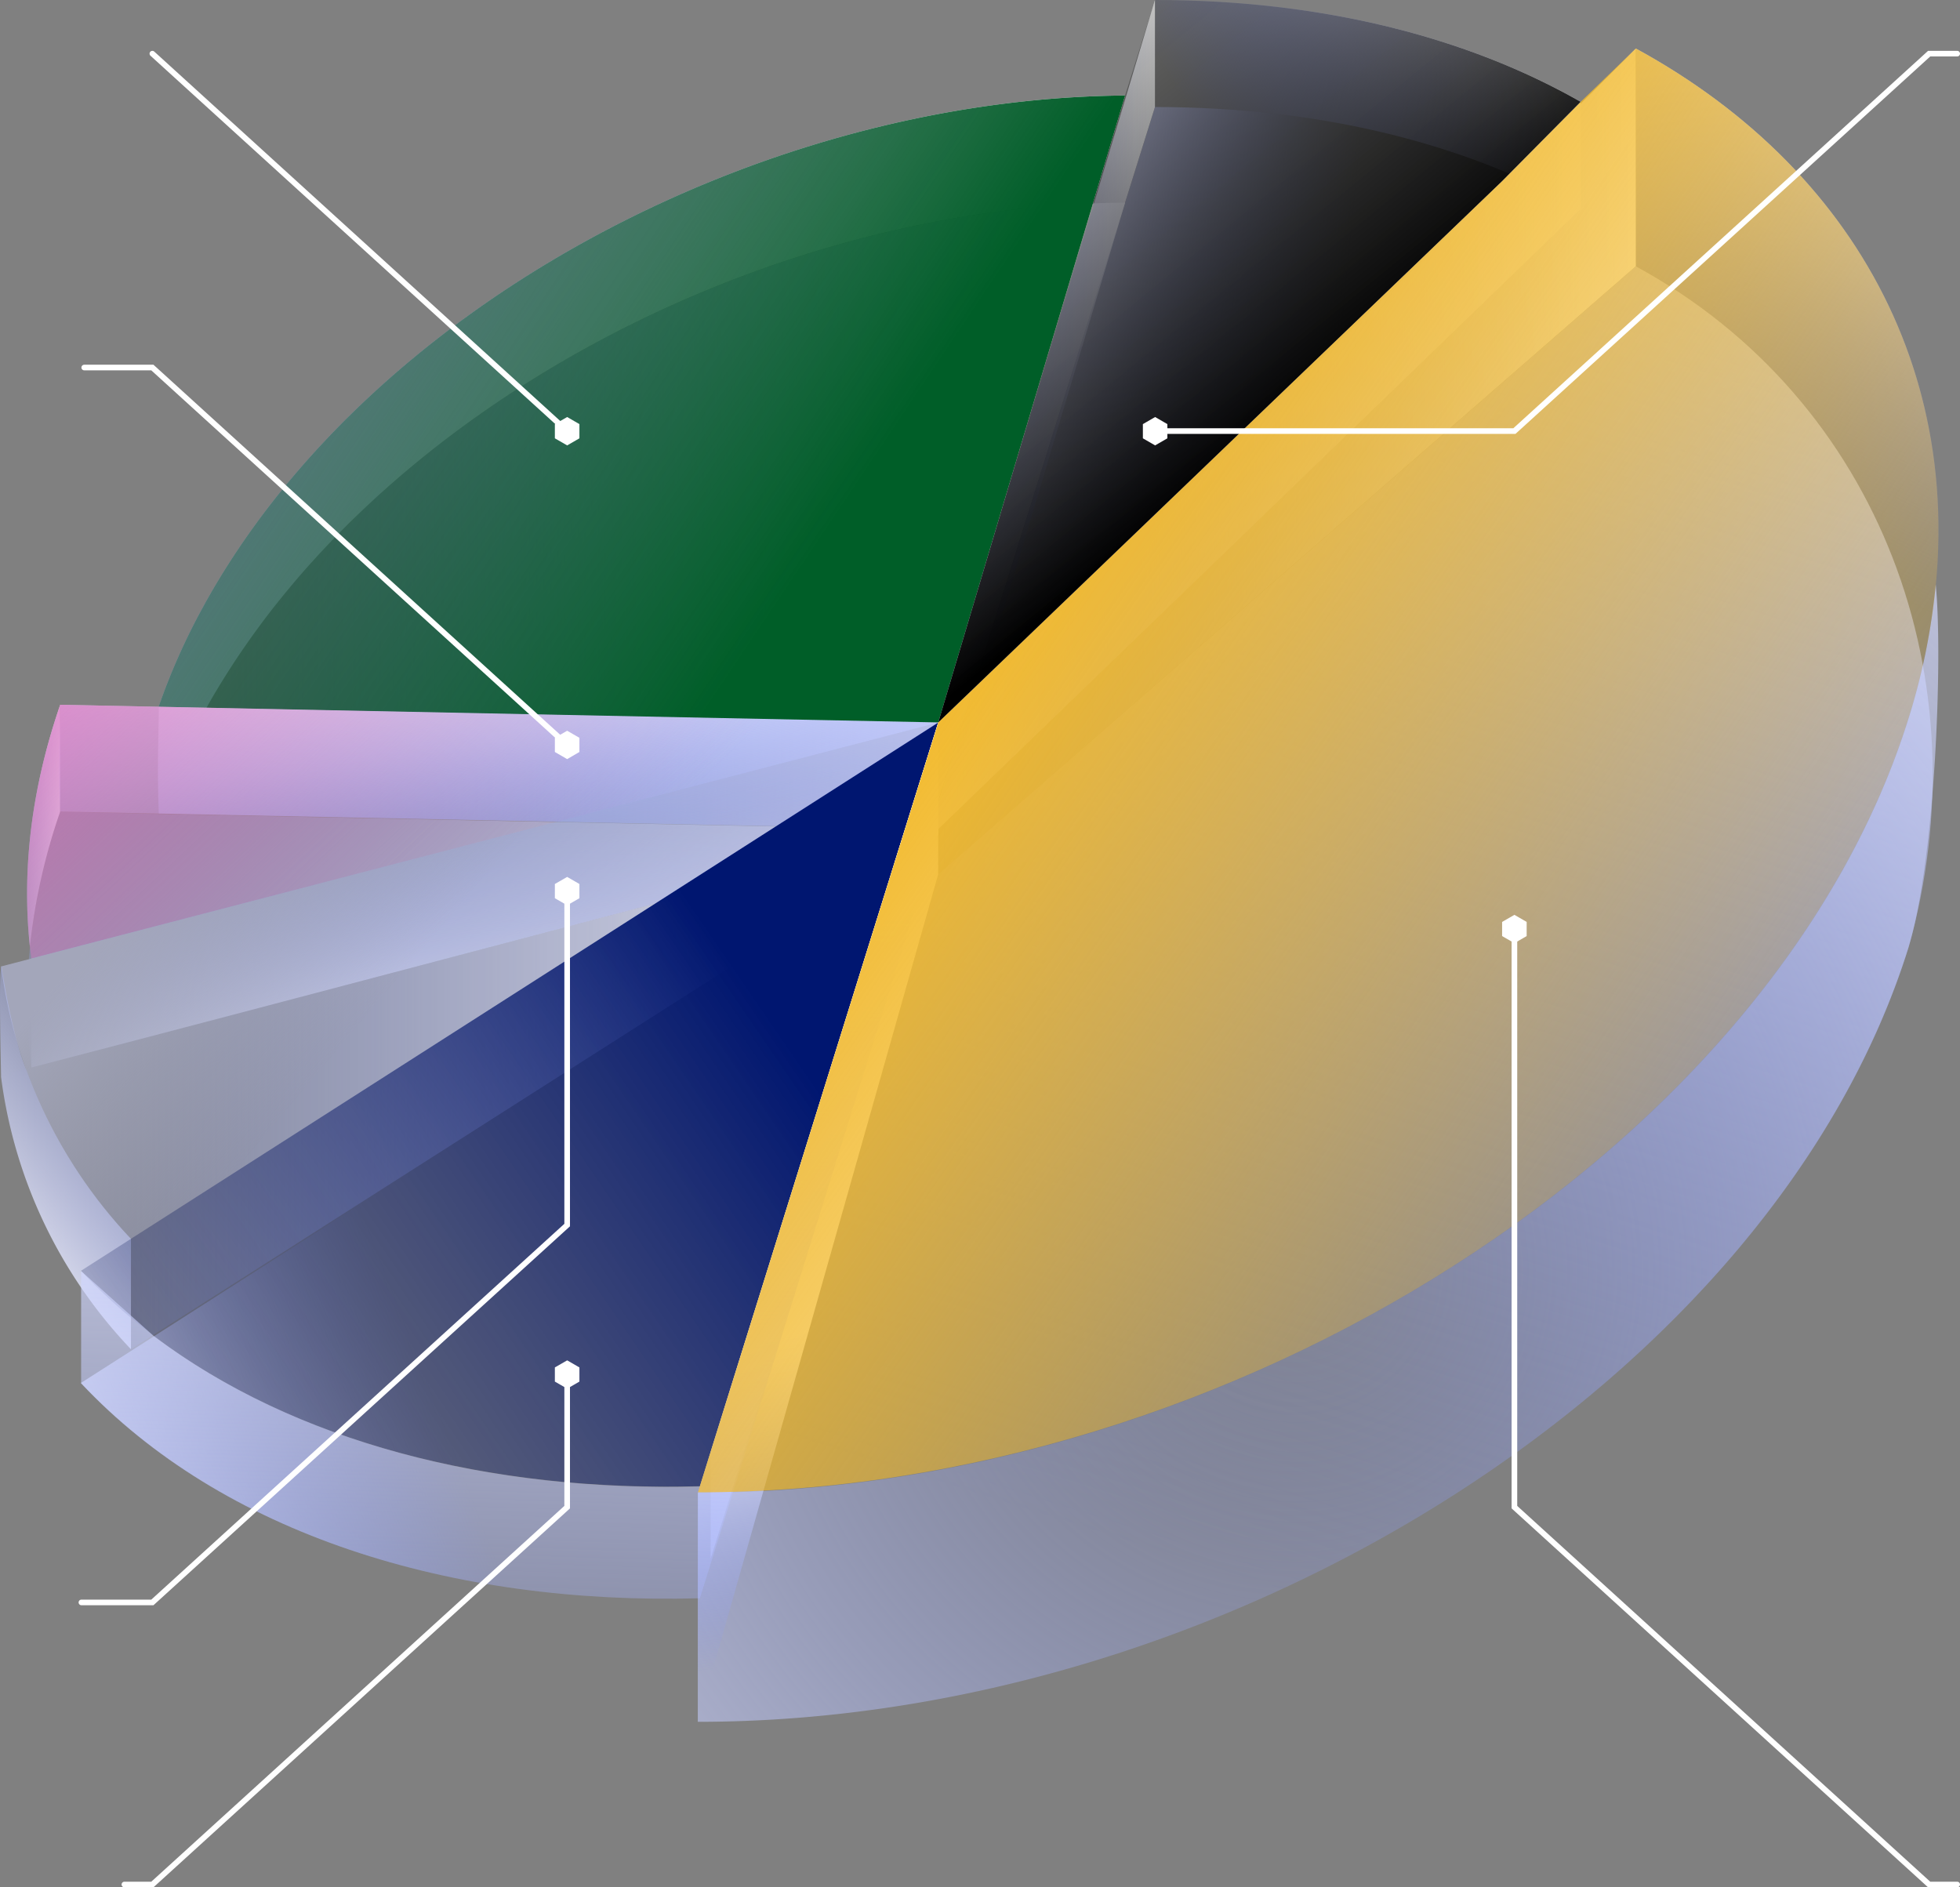 <svg xmlns="http://www.w3.org/2000/svg" xmlns:xlink="http://www.w3.org/1999/xlink" viewBox="0 0 348.86 335.94"><rect x="0" y="0" width="348.86" height="335.94" fill="#808080" stroke="none"/><defs><linearGradient id="Dégradé_sans_nom_926" x1="28.26" y1="91.84" x2="200.26" y2="91.84" gradientUnits="userSpaceOnUse"><stop offset="0" stop-color="#788cff" stop-opacity="0"/><stop offset="0.22" stop-color="#9baaff" stop-opacity="0.26"/><stop offset="0.5" stop-color="#c6ceff" stop-opacity="0.57"/><stop offset="0.74" stop-color="#e5e8ff" stop-opacity="0.8"/><stop offset="0.91" stop-color="#f8f9ff" stop-opacity="0.95"/><stop offset="1" stop-color="#fff"/></linearGradient><linearGradient id="Dégradé_sans_nom_926-2" x1="14.81" y1="4.66" x2="135.7" y2="85.8" xlink:href="#Dégradé_sans_nom_926"/><linearGradient id="Dégradé_sans_nom_926-3" x1="235.97" y1="87.9" x2="154.87" y2="79.79" xlink:href="#Dégradé_sans_nom_926"/><linearGradient id="Dégradé_sans_nom_926-4" x1="216.34" y1="27.88" x2="269.21" y2="-3.72" xlink:href="#Dégradé_sans_nom_926"/><linearGradient id="Dégradé_sans_nom_926-5" x1="166.76" y1="73.82" x2="205.57" y2="73.82" xlink:href="#Dégradé_sans_nom_926"/><linearGradient id="Dégradé_sans_nom_926-6" x1="24.45" y1="102.54" x2="135.33" y2="221.4" xlink:href="#Dégradé_sans_nom_926"/><linearGradient id="Dégradé_sans_nom_926-7" x1="-4.87" y1="147.45" x2="13.75" y2="146.78" xlink:href="#Dégradé_sans_nom_926"/><linearGradient id="Dégradé_sans_nom_926-8" x1="83.45" y1="136.67" x2="91.67" y2="202.11" xlink:href="#Dégradé_sans_nom_926"/><linearGradient id="Dégradé_sans_nom_926-9" x1="92.06" y1="159.9" x2="83.91" y2="100.69" xlink:href="#Dégradé_sans_nom_926"/><linearGradient id="Dégradé_sans_nom_926-10" x1="100.64" y1="158.6" x2="93" y2="103.14" xlink:href="#Dégradé_sans_nom_926"/><linearGradient id="Dégradé_sans_nom_926-11" x1="0.18" y1="193.87" x2="166.99" y2="193.87" xlink:href="#Dégradé_sans_nom_926"/><linearGradient id="Dégradé_sans_nom_926-12" x1="75.28" y1="243.59" x2="-4.14" y2="274.09" xlink:href="#Dégradé_sans_nom_926"/><linearGradient id="Dégradé_sans_nom_926-13" x1="130.8" y1="193.63" x2="186.82" y2="226.6" xlink:href="#Dégradé_sans_nom_926"/><linearGradient id="Dégradé_sans_nom_926-14" x1="216.42" y1="279.72" x2="323.31" y2="-60.64" xlink:href="#Dégradé_sans_nom_926"/><linearGradient id="Dégradé_sans_nom_926-15" x1="303.84" y1="89.57" x2="346.74" y2="2.7" xlink:href="#Dégradé_sans_nom_926"/><linearGradient id="Dégradé_sans_nom_58" x1="230.97" y1="19.33" x2="232.51" y2="-36.1" gradientUnits="userSpaceOnUse"><stop offset="0.29" stop-color="#f2ba2e" stop-opacity="0"/><stop offset="0.99" stop-color="#f2ba2e"/></linearGradient><linearGradient id="Dégradé_sans_nom_926-16" x1="166.99" y1="82.14" x2="291.17" y2="82.14" xlink:href="#Dégradé_sans_nom_926"/><linearGradient id="Dégradé_sans_nom_134" x1="-4.51" y1="-8.3" x2="153.97" y2="98.06" gradientUnits="userSpaceOnUse"><stop offset="0" stop-color="#003028" stop-opacity="0"/><stop offset="0.96" stop-color="#005e28"/></linearGradient><linearGradient id="Dégradé_sans_nom_926-18" x1="166.76" y1="82.88" x2="281.35" y2="82.88" xlink:href="#Dégradé_sans_nom_926"/><linearGradient id="Dégradé_sans_nom_44" x1="99.06" y1="163.25" x2="14.32" y2="72.84" gradientUnits="userSpaceOnUse"><stop offset="0" stop-color="#c382b7" stop-opacity="0"/><stop offset="1" stop-color="#e76dc7"/></linearGradient><linearGradient id="Dégradé_sans_nom_114" x1="90.19" y1="170.38" x2="42.97" y2="130.47" gradientUnits="userSpaceOnUse"><stop offset="0.2" stop-color="#a3a6ba" stop-opacity="0.24"/><stop offset="0.94" stop-color="#a3a6ba"/></linearGradient><linearGradient id="Dégradé_sans_nom_926-19" x1="37.99" y1="185.21" x2="-10.94" y2="224.21" xlink:href="#Dégradé_sans_nom_926"/><linearGradient id="Dégradé_sans_nom_129" x1="0.93" y1="292.34" x2="145.31" y2="193.42" gradientUnits="userSpaceOnUse"><stop offset="0" stop-color="#454a75" stop-opacity="0"/><stop offset="1" stop-color="#001670"/></linearGradient><radialGradient id="Dégradé_sans_nom_130" cx="230.69" cy="226.08" r="267.03" xlink:href="#Dégradé_sans_nom_926"/><linearGradient id="Dégradé_sans_nom_926-20" x1="155.12" y1="293.62" x2="147.94" y2="236.19" xlink:href="#Dégradé_sans_nom_926"/><linearGradient id="Dégradé_sans_nom_926-21" x1="85.6" y1="345.75" x2="91.98" y2="147.56" xlink:href="#Dégradé_sans_nom_926"/><linearGradient id="Dégradé_sans_nom_123" x1="384.08" y1="258.72" x2="171.88" y2="111.94" xlink:href="#Dégradé_sans_nom_58"/><linearGradient id="Dégradé_sans_nom_120" x1="163.35" y1="-0.71" x2="226.82" y2="76.58" gradientUnits="userSpaceOnUse"><stop offset="0.02" stop-color="#1d1d1b" stop-opacity="0"/><stop offset="1"/></linearGradient></defs><g id="Calque_2" data-name="Calque 2"><g id="TEXT_AND_INFOS" data-name="TEXT AND INFOS"><path d="M200.26,36.07C134.67,36.58,65.05,74,36,127.33a116.6,116.6,0,0,0-7.77,17.52l137.2,2.76Z" style="fill:url(#Dégradé_sans_nom_926)"/><path d="M194.54,36.21,200.26,17C134.67,17.53,65.05,54.92,36,108.28a116.16,116.16,0,0,0-7.77,17.52l8.53.17C65.38,74.89,131.22,38.75,194.54,36.21Z" style="fill:url(#Dégradé_sans_nom_926-2)"/><path d="M205.57,19.05l-5.31,17-34.8,111.54,1.53,0L267,51l14.34-13.86C261.18,25.67,235.37,19.05,205.57,19.05Z" style="fill:url(#Dégradé_sans_nom_926-3)"/><path d="M205.57,19.05c23.88,0,45.19,4.26,63.09,11.87l12.69-12.8C261.18,6.62,235.37,0,205.57,0Z" style="fill:url(#Dégradé_sans_nom_926-4)"/><path d="M205.57,19.05l-5.31,17L167,147.65s-.51-19.07,0-19.06L205.57,0Z" style="fill:url(#Dégradé_sans_nom_926-5)"/><path d="M167,147.66h0l-1.53,0-137.2-2.76L10.7,144.5c-5.44,15.85-7,31.43-5.1,45.53C50,178.47,109.74,162.56,167,147.66Z" style="fill:url(#Dégradé_sans_nom_926-6)"/><path d="M10.7,144.5v-19C5.53,140.51,3.88,155,5.32,168.52A108.18,108.18,0,0,1,10.7,144.5Z" style="fill:url(#Dégradé_sans_nom_926-7)"/><path d="M167,147.66h0c-.51,0,0-19.06,0-19.06l-161.42,42c0,.12,0,19.54,0,19.4C50,178.47,109.74,162.56,167,147.66Z" style="fill:url(#Dégradé_sans_nom_926-8)"/><path d="M10.7,125.45c0,4.5-.36,10.7,0,19L167,147.65V128.59C166.61,128.49,39.92,126.09,10.7,125.45Z" style="fill:url(#Dégradé_sans_nom_926-9)"/><path d="M28.26,125.8c0,4.5-.33,10.7,0,19,4.58.11,138.73,2.8,138.73,2.8V128.59C166.65,128.49,54.16,126.44,28.26,125.8Z" style="fill:url(#Dégradé_sans_nom_926-10)"/><path d="M167,147.65C107.65,163.1,46.32,179.43.28,191.41l-.1,0A86.56,86.56,0,0,0,23.39,240.1L167,148.56Z" style="fill:url(#Dégradé_sans_nom_926-11)"/><path d="M167,148.56h0L21.26,241.78l-6.85,4.38C39.59,273,80.1,285.73,124.57,284.49Z" style="fill:url(#Dégradé_sans_nom_926-12)"/><polyline points="166.98 147.66 166.98 147.66 166.98 147.66 166.99 128.59 126.49 258.37 126.49 277.43" style="fill:url(#Dégradé_sans_nom_926-13)"/><path d="M291.17,47.39,167,155.64v0h0L124.23,306.48c95.26,0,191.73-61.71,215.48-137.84C353,121.4,335,71.28,291.17,47.39Z" style="fill:url(#Dégradé_sans_nom_926-14)"/><path d="M291.17,47.39c28.21,15.38,45.73,41.64,51.08,71,10.68-46.88-10-87.35-51.08-109.75Z" style="fill:url(#Dégradé_sans_nom_926-15)"/><path d="M291.17,27.69l-9.82,9.48L267,51l-87.93,69.82L167,147.66l17.1-33.54s53.12-52,107.09-105.48C291.17,13.09,291.18,17.83,291.17,27.69Z" style="opacity:0.84;fill:url(#Dégradé_sans_nom_58)"/><path d="M167,128.59v27L291.17,47.39V8.64C225.07,75.05,167,128.59,167,128.59Z" style="fill:url(#Dégradé_sans_nom_926-16)"/><path d="M167,128.59v27L291.17,47.39V8.64C225.07,75.05,167,128.59,167,128.59Z" style="fill:url(#Dégradé_sans_nom_926-16)"/><path d="M200.26,17C134.67,17.53,65.05,54.92,36,108.28a116.16,116.16,0,0,0-7.77,17.52L167,128.59Z" style="fill:url(#Dégradé_sans_nom_134)"/><path d="M281.35,37.17,167,147.65s-.51-19.07,0-19.06L267.34,32.25l14-14.13Z" style="fill:url(#Dégradé_sans_nom_926-18)"/><path d="M167,128.61h0v0l-1.53,0L28.26,125.8l-17.56-.35c-5.44,15.85-7,31.08-5.13,45.18Z" style="fill:url(#Dégradé_sans_nom_44)"/><path d="M167,128.61.29,172l-.1,0A86.25,86.25,0,0,0,23.31,220.5Z" style="fill:url(#Dégradé_sans_nom_114)"/><path d="M23.31,220.5a87.27,87.27,0,0,1-18.6-30C2.42,184.79.86,176,.29,172c-.6.16-.07,19.7-.1,19.7a86.25,86.25,0,0,0,23.12,48.47Z" style="fill:url(#Dégradé_sans_nom_926-19)"/><path d="M167,128.61h0L21.26,221.82l-6.85,4.38C39.59,253,80.1,265.77,124.57,264.54Z" style="fill:url(#Dégradé_sans_nom_129)"/><path d="M339.71,127.87C316.46,202.41,223.49,263.12,130.2,265.62l-6,.09v40.77c95.26,0,191.73-61.71,215.48-137.84,4.67-15,6.18-51.11,4.86-64.62A115.92,115.92,0,0,1,339.71,127.87Z" style="fill:url(#Dégradé_sans_nom_130)"/><polygon points="166.99 128.59 124.23 265.71 124.23 306.48 166.99 155.64 166.99 128.59" style="fill:url(#Dégradé_sans_nom_926-20)"/><path d="M167,128.59l-42.42,136c-37.46,1-72.1-7.86-97.14-26.71l-13-11.63v20C39.59,273,80.1,285.73,124.57,284.49L167,148.56h0Z" style="fill:url(#Dégradé_sans_nom_926-21)"/><path d="M291.17,8.64l-9.82,9.48-14,14.13L167,128.59v0h0L126.49,258.37l-2.26,7.26c95.26,0,191.73-61.71,215.48-137.84C355.57,77,335,32.53,291.17,8.64Z" style="fill:url(#Dégradé_sans_nom_123)"/><path d="M205.57,0l-5.31,17L167,128.59,267.34,32.25l14-14.13C261.18,6.62,235.37,0,205.57,0Z" style="fill:url(#Dégradé_sans_nom_120)"/><line x1="27.12" y1="9.55" x2="100.95" y2="76.73" style="fill:none;stroke:#fff;stroke-linecap:round;stroke-miterlimit:10"/><polyline points="100.95 158.62 100.95 218.06 27.12 285.23 14.49 285.23" style="fill:none;stroke:#fff;stroke-linecap:round;stroke-miterlimit:10"/><polyline points="100.95 244.66 100.95 268.27 27.12 335.44 22.14 335.44" style="fill:none;stroke:#fff;stroke-linecap:round;stroke-miterlimit:10"/><polyline points="269.55 165.51 269.55 268.27 343.37 335.44 348.36 335.44" style="fill:none;stroke:#fff;stroke-linecap:round;stroke-miterlimit:10"/><polyline points="205.59 76.73 269.55 76.73 343.37 9.55 348.36 9.55" style="fill:none;stroke:#fff;stroke-linecap:round;stroke-miterlimit:10"/><polyline points="100.95 132.59 27.12 65.42 14.99 65.42" style="fill:none;stroke:#fff;stroke-linecap:round;stroke-miterlimit:10"/><polygon points="203.42 75.49 203.42 78.02 205.6 79.28 207.78 78.02 207.78 75.49 205.6 74.23 203.42 75.49" style="fill:#fff"/><polygon points="267.36 164.1 267.36 166.62 269.55 167.88 271.73 166.62 271.73 164.1 269.55 162.84 267.36 164.1" style="fill:#fff"/><polygon points="98.76 243.4 98.76 245.92 100.95 247.18 103.13 245.92 103.13 243.4 100.95 242.14 98.76 243.4" style="fill:#fff"/><polygon points="98.76 157.35 98.76 159.88 100.95 161.14 103.13 159.88 103.13 157.35 100.95 156.09 98.76 157.35" style="fill:#fff"/><polygon points="98.76 131.33 98.76 133.85 100.95 135.12 103.13 133.85 103.13 131.33 100.95 130.07 98.76 131.33" style="fill:#fff"/><polygon points="98.76 75.49 98.76 78.02 100.95 79.28 103.13 78.02 103.13 75.49 100.95 74.23 98.76 75.49" style="fill:#fff"/></g></g></svg>